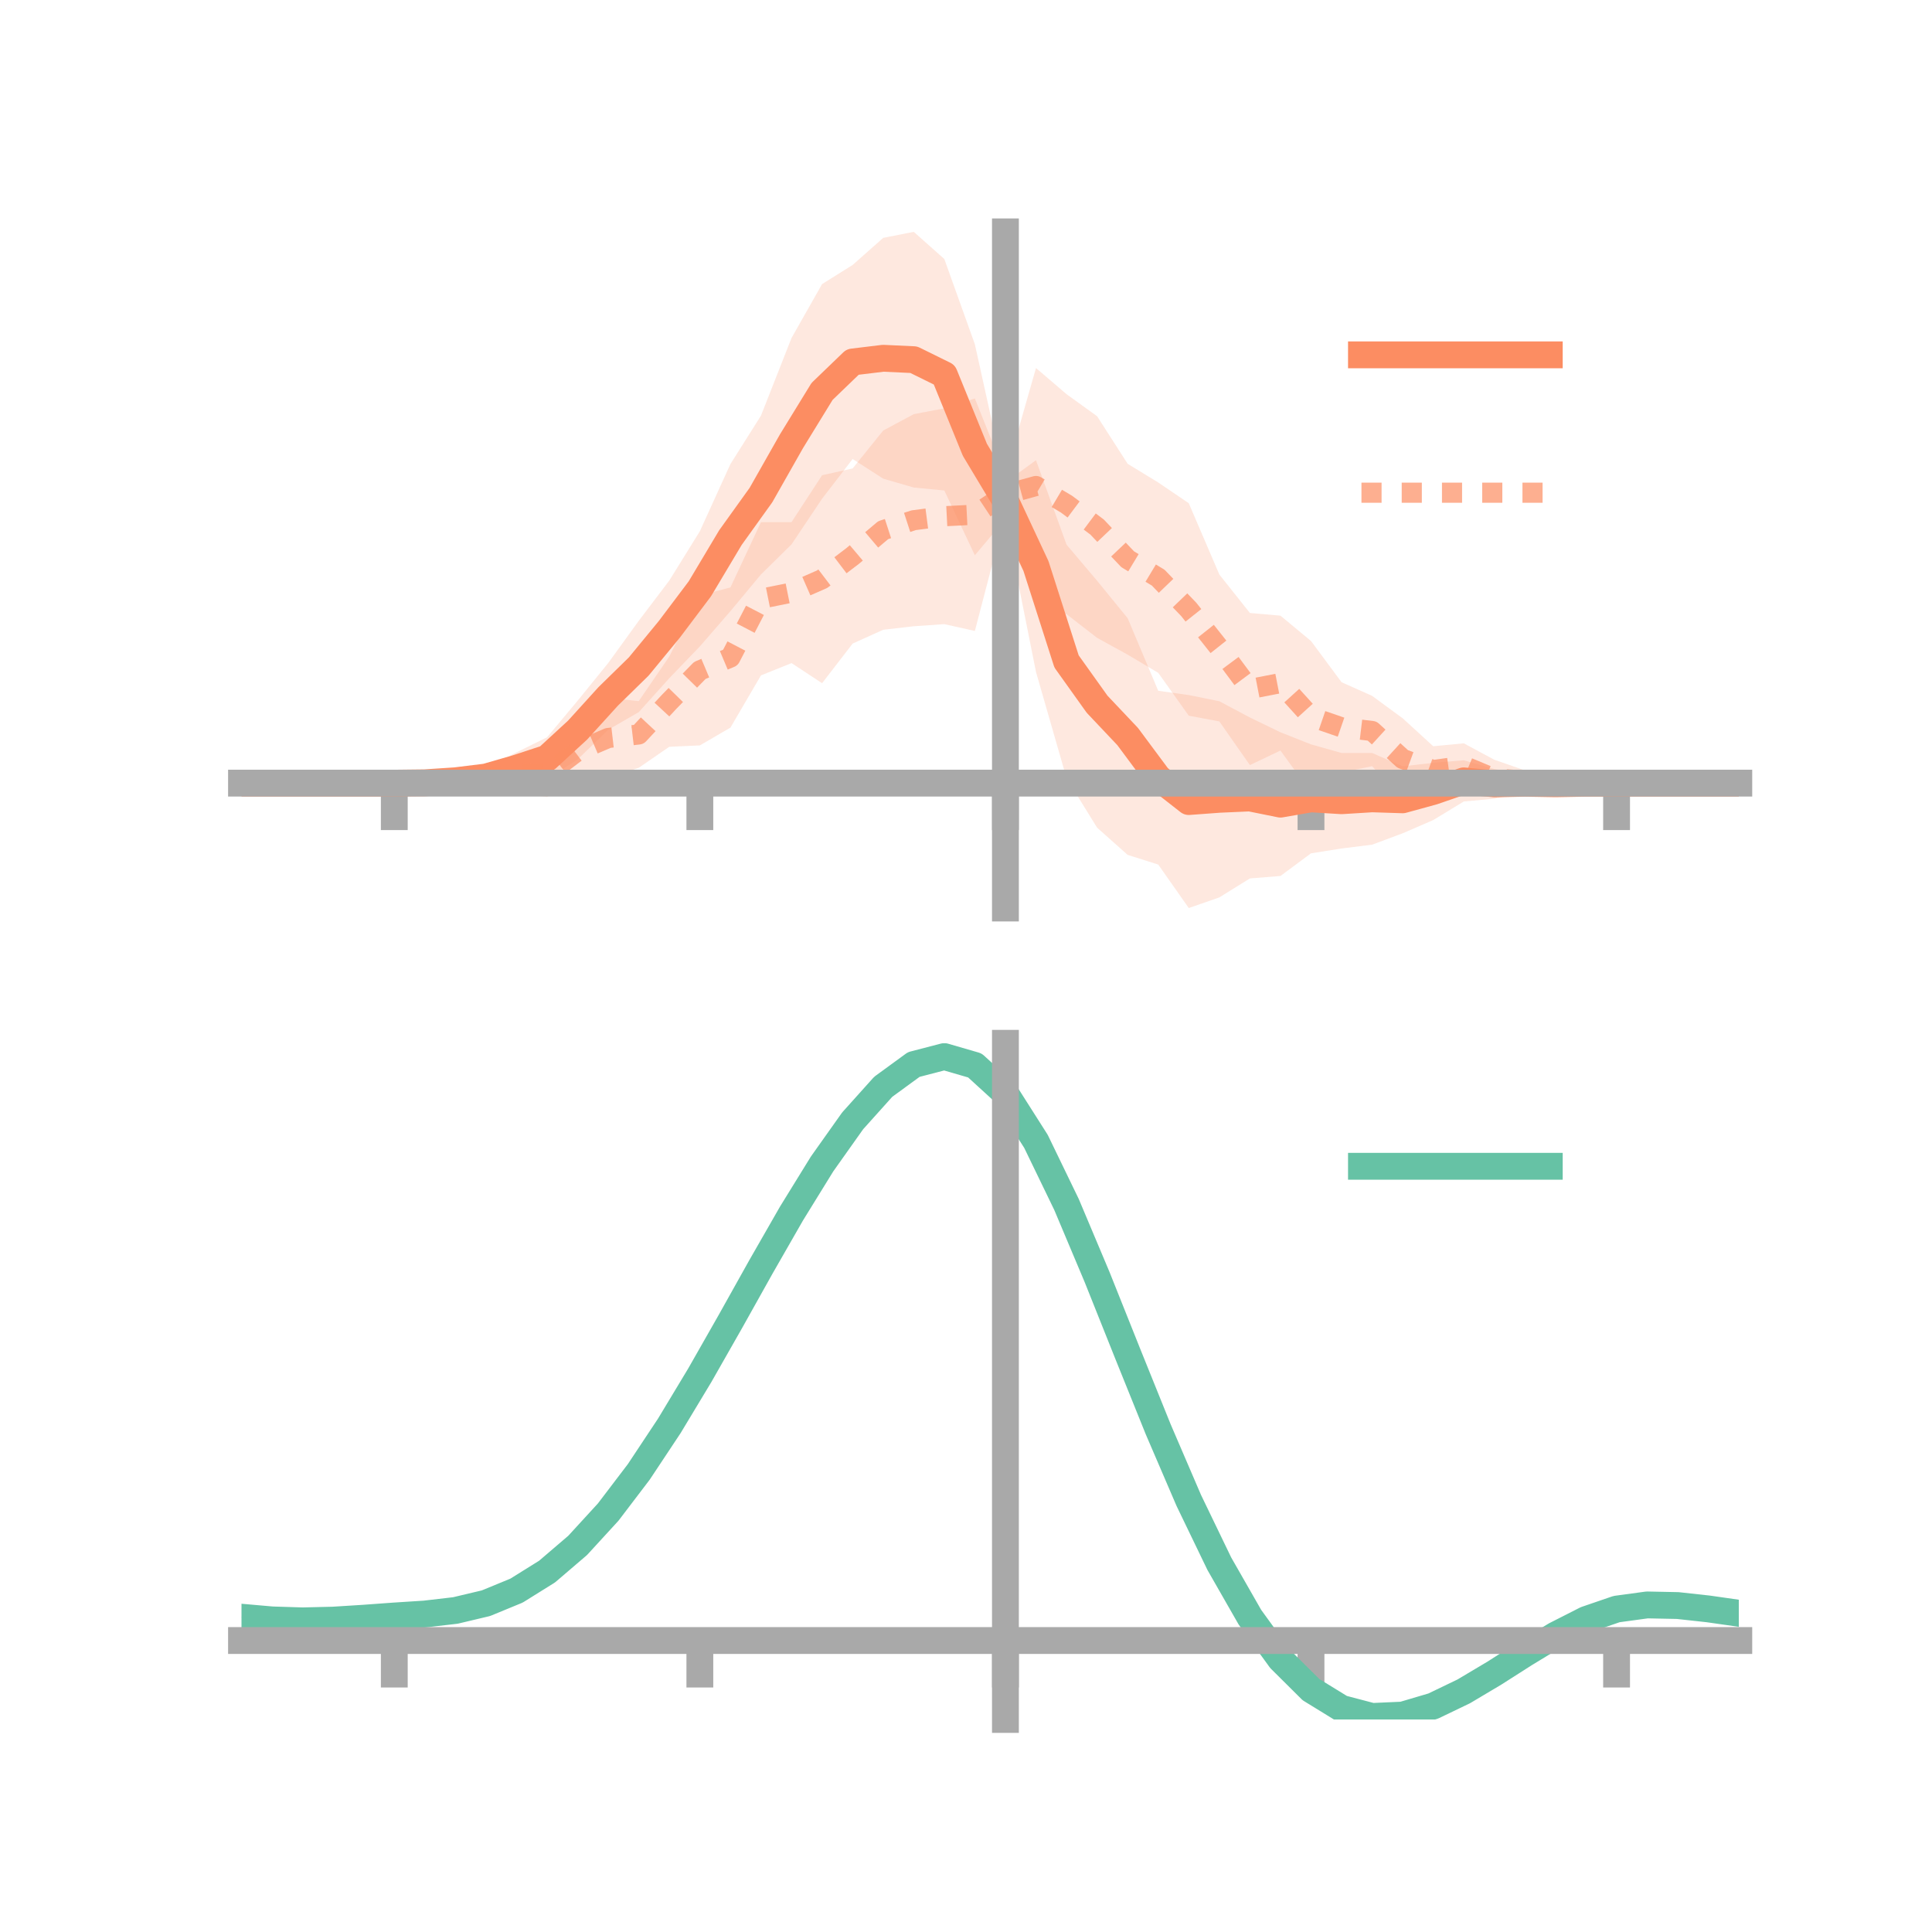 <?xml version="1.0" encoding="utf-8" standalone="no"?>
<!DOCTYPE svg PUBLIC "-//W3C//DTD SVG 1.1//EN"
  "http://www.w3.org/Graphics/SVG/1.1/DTD/svg11.dtd">
<!-- Created with matplotlib (https://matplotlib.org/) -->
<svg height="144pt" version="1.1" viewBox="0 0 144 144" width="144pt" xmlns="http://www.w3.org/2000/svg" xmlns:xlink="http://www.w3.org/1999/xlink">
 <defs>
  <style type="text/css">*{stroke-linecap:butt;stroke-linejoin:round;}</style>
 </defs>
 <g id="figure_1">
  <g id="patch_1">
   <path d="M 0 144 
L 144 144 
L 144 0 
L 0 0 
z
" style="fill:none;"/>
  </g>
  <g id="axes_1">
   <g id="patch_2">
    <path d="M 18 67.68 
L 129.6 67.68 
L 129.6 17.28 
L 18 17.28 
z
" style="fill:none;"/>
   </g>
   <g id="PolyCollection_1">
    <path clip-path="url(#pe750593c76)" d="M 18 58.371 
L 18 58.371 
L 20.278 58.371 
L 22.555 58.371 
L 24.833 58.371 
L 27.11 58.371 
L 29.388 58.371 
L 31.665 58.223 
L 33.943 57.806 
L 36.22 57.237 
L 38.498 56.075 
L 40.776 54.952 
L 43.053 52.227 
L 45.331 49.42 
L 47.608 46.274 
L 49.886 43.269 
L 52.163 39.596 
L 54.441 34.59 
L 56.718 30.98 
L 58.996 25.191 
L 61.273 21.174 
L 63.551 19.748 
L 65.829 17.729 
L 68.106 17.28 
L 70.384 19.305 
L 72.661 25.661 
L 74.939 35.963 
L 77.216 34.301 
L 79.494 40.595 
L 81.771 43.286 
L 84.049 46.077 
L 86.327 51.486 
L 88.604 51.807 
L 90.882 52.266 
L 93.159 53.477 
L 95.437 54.581 
L 97.714 55.481 
L 99.992 56.123 
L 102.269 56.123 
L 104.547 57.119 
L 106.824 56.853 
L 109.102 56.667 
L 111.38 57.32 
L 113.657 57.689 
L 115.935 58.023 
L 118.212 58.258 
L 120.49 58.371 
L 122.767 58.371 
L 125.045 58.371 
L 127.322 58.371 
L 129.6 58.371 
L 129.6 58.371 
L 129.6 58.371 
L 127.322 58.371 
L 125.045 58.371 
L 122.767 58.371 
L 120.49 58.371 
L 118.212 58.496 
L 115.935 58.813 
L 113.657 59.068 
L 111.38 59.531 
L 109.102 59.737 
L 106.824 61.123 
L 104.547 62.109 
L 102.269 62.958 
L 99.992 63.241 
L 97.714 63.603 
L 95.437 65.291 
L 93.159 65.473 
L 90.882 66.887 
L 88.604 67.68 
L 86.327 64.438 
L 84.049 63.718 
L 81.771 61.689 
L 79.494 58.006 
L 77.216 50.082 
L 74.939 38.673 
L 72.661 41.387 
L 70.384 36.558 
L 68.106 36.338 
L 65.829 35.677 
L 63.551 34.211 
L 61.273 37.172 
L 58.996 40.573 
L 56.718 42.816 
L 54.441 45.553 
L 52.163 48.179 
L 49.886 50.548 
L 47.608 53.079 
L 45.331 54.392 
L 43.053 56.604 
L 40.776 58.068 
L 38.498 58.441 
L 36.22 58.592 
L 33.943 58.582 
L 31.665 58.467 
L 29.388 58.371 
L 27.11 58.371 
L 24.833 58.371 
L 22.555 58.371 
L 20.278 58.371 
L 18 58.371 
z
" style="fill:#fc8d62;fill-opacity:0.2;"/>
   </g>
   <g id="PolyCollection_2">
    <path clip-path="url(#pe750593c76)" d="M 18 58.371 
L 18 58.371 
L 20.278 58.371 
L 22.555 58.371 
L 24.833 58.371 
L 27.11 58.371 
L 29.388 58.371 
L 31.665 58.163 
L 33.943 57.714 
L 36.22 57.355 
L 38.498 56.243 
L 40.776 56.019 
L 43.053 54.269 
L 45.331 52.017 
L 47.608 52.258 
L 49.886 48.93 
L 52.163 44.382 
L 54.441 43.785 
L 56.718 38.918 
L 58.996 38.917 
L 61.273 35.422 
L 63.551 34.915 
L 65.829 32.089 
L 68.106 30.87 
L 70.384 30.434 
L 72.661 29.698 
L 74.939 35.406 
L 77.216 27.431 
L 79.494 29.379 
L 81.771 31.023 
L 84.049 34.57 
L 86.327 35.961 
L 88.604 37.507 
L 90.882 42.82 
L 93.159 45.687 
L 95.437 45.887 
L 97.714 47.776 
L 99.992 50.848 
L 102.269 51.865 
L 104.547 53.537 
L 106.824 55.62 
L 109.102 55.403 
L 111.38 56.627 
L 113.657 57.419 
L 115.935 58.032 
L 118.212 58.227 
L 120.49 58.371 
L 122.767 58.371 
L 125.045 58.371 
L 127.322 58.371 
L 129.6 58.371 
L 129.6 58.371 
L 129.6 58.371 
L 127.322 58.371 
L 125.045 58.371 
L 122.767 58.371 
L 120.49 58.371 
L 118.212 58.558 
L 115.935 58.867 
L 113.657 58.933 
L 111.38 59.433 
L 109.102 58.752 
L 106.824 59.174 
L 104.547 59.594 
L 102.269 57.106 
L 99.992 57.577 
L 97.714 59.075 
L 95.437 55.942 
L 93.159 57.025 
L 90.882 53.77 
L 88.604 53.344 
L 86.327 50.149 
L 84.049 48.795 
L 81.771 47.541 
L 79.494 45.777 
L 77.216 45.016 
L 74.939 38.301 
L 72.661 47.028 
L 70.384 46.52 
L 68.106 46.677 
L 65.829 46.939 
L 63.551 47.968 
L 61.273 50.923 
L 58.996 49.423 
L 56.718 50.34 
L 54.441 54.234 
L 52.163 55.558 
L 49.886 55.661 
L 47.608 57.226 
L 45.331 57.994 
L 43.053 57.693 
L 40.776 59.41 
L 38.498 59.036 
L 36.22 58.858 
L 33.943 58.584 
L 31.665 58.502 
L 29.388 58.371 
L 27.11 58.371 
L 24.833 58.371 
L 22.555 58.371 
L 20.278 58.371 
L 18 58.371 
z
" style="fill:#fc8d62;fill-opacity:0.2;"/>
   </g>
   <g id="matplotlib.axis_1">
    <g id="xtick_1">
     <g id="line2d_1">
      <defs>
       <path d="M 0 0 
L 0 3.5 
" id="md220e9296b" style="stroke:#a9a9a9;stroke-width:2;"/>
      </defs>
      <g>
       <use style="fill:#a9a9a9;stroke:#a9a9a9;stroke-width:2;" x="29.388" xlink:href="#md220e9296b" y="58.371"/>
      </g>
     </g>
    </g>
    <g id="xtick_2">
     <g id="line2d_2">
      <g>
       <use style="fill:#a9a9a9;stroke:#a9a9a9;stroke-width:2;" x="52.163" xlink:href="#md220e9296b" y="58.371"/>
      </g>
     </g>
    </g>
    <g id="xtick_3">
     <g id="line2d_3">
      <g>
       <use style="fill:#a9a9a9;stroke:#a9a9a9;stroke-width:2;" x="74.939" xlink:href="#md220e9296b" y="58.371"/>
      </g>
     </g>
    </g>
    <g id="xtick_4">
     <g id="line2d_4">
      <g>
       <use style="fill:#a9a9a9;stroke:#a9a9a9;stroke-width:2;" x="97.714" xlink:href="#md220e9296b" y="58.371"/>
      </g>
     </g>
    </g>
    <g id="xtick_5">
     <g id="line2d_5">
      <g>
       <use style="fill:#a9a9a9;stroke:#a9a9a9;stroke-width:2;" x="120.49" xlink:href="#md220e9296b" y="58.371"/>
      </g>
     </g>
    </g>
   </g>
   <g id="matplotlib.axis_2"/>
   <g id="line2d_6">
    <path clip-path="url(#pe750593c76)" d="M 18 58.371 
L 20.278 58.371 
L 22.555 58.371 
L 24.833 58.371 
L 27.11 58.371 
L 29.388 58.371 
L 31.665 58.345 
L 33.943 58.194 
L 36.22 57.914 
L 38.498 57.258 
L 40.776 56.51 
L 43.053 54.415 
L 45.331 51.906 
L 47.608 49.677 
L 49.886 46.908 
L 52.163 43.887 
L 54.441 40.071 
L 56.718 36.898 
L 58.996 32.882 
L 61.273 29.173 
L 63.551 26.979 
L 65.829 26.703 
L 68.106 26.809 
L 70.384 27.931 
L 72.661 33.524 
L 74.939 37.318 
L 77.216 42.192 
L 79.494 49.3 
L 81.771 52.488 
L 84.049 54.897 
L 86.327 57.962 
L 88.604 59.744 
L 90.882 59.576 
L 93.159 59.475 
L 95.437 59.936 
L 97.714 59.542 
L 99.992 59.682 
L 102.269 59.541 
L 104.547 59.614 
L 106.824 58.988 
L 109.102 58.202 
L 111.38 58.426 
L 113.657 58.378 
L 115.935 58.418 
L 118.212 58.377 
L 120.49 58.371 
L 122.767 58.371 
L 125.045 58.371 
L 127.322 58.371 
L 129.6 58.371 
" style="fill:none;stroke:#fc8d62;stroke-linecap:square;stroke-width:2;"/>
   </g>
   <g id="line2d_7">
    <path clip-path="url(#pe750593c76)" d="M 18 58.371 
L 20.278 58.371 
L 22.555 58.371 
L 24.833 58.371 
L 27.11 58.371 
L 29.388 58.371 
L 31.665 58.333 
L 33.943 58.149 
L 36.22 58.107 
L 38.498 57.64 
L 40.776 57.714 
L 43.053 55.981 
L 45.331 55.006 
L 47.608 54.742 
L 49.886 52.296 
L 52.163 49.97 
L 54.441 49.009 
L 56.718 44.629 
L 58.996 44.17 
L 61.273 43.172 
L 63.551 41.441 
L 65.829 39.514 
L 68.106 38.774 
L 70.384 38.477 
L 72.661 38.363 
L 74.939 36.854 
L 77.216 36.224 
L 79.494 37.578 
L 81.771 39.282 
L 84.049 41.683 
L 86.327 43.055 
L 88.604 45.425 
L 90.882 48.295 
L 93.159 51.356 
L 95.437 50.914 
L 97.714 53.426 
L 99.992 54.212 
L 102.269 54.485 
L 104.547 56.566 
L 106.824 57.397 
L 109.102 57.077 
L 111.38 58.03 
L 113.657 58.176 
L 115.935 58.449 
L 118.212 58.392 
L 120.49 58.371 
L 122.767 58.371 
L 125.045 58.371 
L 127.322 58.371 
L 129.6 58.371 
" style="fill:none;stroke:#fc8d62;stroke-dasharray:1.5,1.5;stroke-dashoffset:0;stroke-opacity:0.7;stroke-width:1.5;"/>
   </g>
   <g id="patch_3">
    <path d="M 74.939 67.68 
L 74.939 17.28 
" style="fill:none;stroke:#a9a9a9;stroke-linecap:square;stroke-linejoin:miter;stroke-width:2;"/>
   </g>
   <g id="patch_4">
    <path d="M 129.6 67.68 
L 129.6 17.28 
" style="fill:none;"/>
   </g>
   <g id="patch_5">
    <path d="M 18 58.371 
L 129.6 58.371 
" style="fill:none;stroke:#a9a9a9;stroke-linecap:square;stroke-linejoin:miter;stroke-width:2;"/>
   </g>
   <g id="patch_6">
    <path d="M 18 17.28 
L 129.6 17.28 
" style="fill:none;"/>
   </g>
   <g id="legend_1">
    <g id="line2d_8">
     <path d="M 101.475 26.449 
L 115.475 26.449 
" style="fill:none;stroke:#fc8d62;stroke-linecap:square;stroke-width:2;"/>
    </g>
    <g id="line2d_9"/>
    <g id="text_1">
     <!--   -->
     <g transform="translate(121.075 28.899)scale(0.07 -0.07)">
      <defs>
       <path id="DejaVuSans-32"/>
      </defs>
      <use xlink:href="#DejaVuSans-32"/>
     </g>
    </g>
    <g id="line2d_10">
     <path d="M 101.475 36.724 
L 115.475 36.724 
" style="fill:none;stroke:#fc8d62;stroke-dasharray:1.5,1.5;stroke-dashoffset:0;stroke-opacity:0.7;stroke-width:1.5;"/>
    </g>
    <g id="line2d_11"/>
    <g id="text_2">
     <!--   -->
     <g transform="translate(121.075 39.174)scale(0.07 -0.07)">
      <use xlink:href="#DejaVuSans-32"/>
     </g>
    </g>
   </g>
  </g>
  <g id="axes_2">
   <g id="patch_7">
    <path d="M 18 128.16 
L 129.6 128.16 
L 129.6 77.76 
L 18 77.76 
z
" style="fill:none;"/>
   </g>
   <g id="PolyCollection_3">
    <path clip-path="url(#p8e30e77cca)" d="M 18 120.581 
L 18 120.496 
L 20.278 120.706 
L 22.555 120.779 
L 24.833 120.718 
L 27.11 120.566 
L 29.388 120.393 
L 31.665 120.241 
L 33.943 119.971 
L 36.22 119.425 
L 38.498 118.474 
L 40.776 117.03 
L 43.053 115.04 
L 45.331 112.497 
L 47.608 109.431 
L 49.886 105.91 
L 52.163 102.034 
L 54.441 97.933 
L 56.718 93.762 
L 58.996 89.695 
L 61.273 85.921 
L 63.551 82.639 
L 65.829 80.053 
L 68.106 78.361 
L 70.384 77.76 
L 72.661 78.435 
L 74.939 80.552 
L 77.216 84.19 
L 79.494 88.972 
L 81.771 94.463 
L 84.049 100.257 
L 86.327 105.997 
L 88.604 111.384 
L 90.882 116.183 
L 93.159 120.226 
L 95.437 123.409 
L 97.714 125.695 
L 99.992 127.105 
L 102.269 127.709 
L 104.547 127.614 
L 106.824 126.955 
L 109.102 125.88 
L 111.38 124.549 
L 113.657 123.125 
L 115.935 121.764 
L 118.212 120.621 
L 120.49 119.846 
L 122.767 119.538 
L 125.045 119.59 
L 127.322 119.85 
L 129.6 120.187 
L 129.6 120.298 
L 129.6 120.298 
L 127.322 119.987 
L 125.045 119.746 
L 122.767 119.705 
L 120.49 120.018 
L 118.212 120.804 
L 115.935 121.976 
L 113.657 123.384 
L 111.38 124.864 
L 109.102 126.247 
L 106.824 127.363 
L 104.547 128.05 
L 102.269 128.16 
L 99.992 127.567 
L 97.714 126.177 
L 95.437 123.938 
L 93.159 120.84 
L 90.882 116.923 
L 88.604 112.281 
L 86.327 107.072 
L 84.049 101.518 
L 81.771 95.909 
L 79.494 90.588 
L 77.216 85.954 
L 74.939 82.43 
L 72.661 80.386 
L 70.384 79.741 
L 68.106 80.326 
L 65.829 81.957 
L 63.551 84.444 
L 61.273 87.589 
L 58.996 91.198 
L 56.718 95.08 
L 54.441 99.055 
L 52.163 102.957 
L 49.886 106.642 
L 47.608 109.989 
L 45.331 112.907 
L 43.053 115.333 
L 40.776 117.241 
L 38.498 118.638 
L 36.22 119.564 
L 33.943 120.098 
L 31.665 120.358 
L 29.388 120.5 
L 27.11 120.658 
L 24.833 120.792 
L 22.555 120.84 
L 20.278 120.771 
L 18 120.581 
z
" style="fill:#66c2a5;fill-opacity:0.2;"/>
   </g>
   <g id="matplotlib.axis_3">
    <g id="xtick_6">
     <g id="line2d_12">
      <g>
       <use style="fill:#a9a9a9;stroke:#a9a9a9;stroke-width:2;" x="29.388" xlink:href="#md220e9296b" y="122.275"/>
      </g>
     </g>
    </g>
    <g id="xtick_7">
     <g id="line2d_13">
      <g>
       <use style="fill:#a9a9a9;stroke:#a9a9a9;stroke-width:2;" x="52.163" xlink:href="#md220e9296b" y="122.275"/>
      </g>
     </g>
    </g>
    <g id="xtick_8">
     <g id="line2d_14">
      <g>
       <use style="fill:#a9a9a9;stroke:#a9a9a9;stroke-width:2;" x="74.939" xlink:href="#md220e9296b" y="122.275"/>
      </g>
     </g>
    </g>
    <g id="xtick_9">
     <g id="line2d_15">
      <g>
       <use style="fill:#a9a9a9;stroke:#a9a9a9;stroke-width:2;" x="97.714" xlink:href="#md220e9296b" y="122.275"/>
      </g>
     </g>
    </g>
    <g id="xtick_10">
     <g id="line2d_16">
      <g>
       <use style="fill:#a9a9a9;stroke:#a9a9a9;stroke-width:2;" x="120.49" xlink:href="#md220e9296b" y="122.275"/>
      </g>
     </g>
    </g>
   </g>
   <g id="matplotlib.axis_4"/>
   <g id="line2d_17">
    <path clip-path="url(#p8e30e77cca)" d="M 18 120.538 
L 20.278 120.738 
L 22.555 120.809 
L 24.833 120.755 
L 27.11 120.612 
L 29.388 120.446 
L 31.665 120.3 
L 33.943 120.035 
L 36.22 119.494 
L 38.498 118.556 
L 40.776 117.136 
L 43.053 115.187 
L 45.331 112.702 
L 47.608 109.71 
L 49.886 106.276 
L 52.163 102.495 
L 54.441 98.494 
L 56.718 94.421 
L 58.996 90.446 
L 61.273 86.755 
L 63.551 83.542 
L 65.829 81.005 
L 68.106 79.343 
L 70.384 78.75 
L 72.661 79.411 
L 74.939 81.491 
L 77.216 85.072 
L 79.494 89.78 
L 81.771 95.186 
L 84.049 100.888 
L 86.327 106.534 
L 88.604 111.832 
L 90.882 116.553 
L 93.159 120.533 
L 95.437 123.674 
L 97.714 125.936 
L 99.992 127.336 
L 102.269 127.934 
L 104.547 127.832 
L 106.824 127.159 
L 109.102 126.063 
L 111.38 124.707 
L 113.657 123.254 
L 115.935 121.87 
L 118.212 120.713 
L 120.49 119.932 
L 122.767 119.622 
L 125.045 119.668 
L 127.322 119.918 
L 129.6 120.243 
" style="fill:none;stroke:#66c2a5;stroke-linecap:square;stroke-width:2;"/>
   </g>
   <g id="patch_8">
    <path d="M 74.939 128.16 
L 74.939 77.76 
" style="fill:none;stroke:#a9a9a9;stroke-linecap:square;stroke-linejoin:miter;stroke-width:2;"/>
   </g>
   <g id="patch_9">
    <path d="M 129.6 128.16 
L 129.6 77.76 
" style="fill:none;"/>
   </g>
   <g id="patch_10">
    <path d="M 18 122.275 
L 129.6 122.275 
" style="fill:none;stroke:#a9a9a9;stroke-linecap:square;stroke-linejoin:miter;stroke-width:2;"/>
   </g>
   <g id="patch_11">
    <path d="M 18 77.76 
L 129.6 77.76 
" style="fill:none;"/>
   </g>
   <g id="legend_2">
    <g id="line2d_18">
     <path d="M 101.475 86.929 
L 115.475 86.929 
" style="fill:none;stroke:#66c2a5;stroke-linecap:square;stroke-width:2;"/>
    </g>
    <g id="line2d_19"/>
    <g id="text_3">
     <!--   -->
     <g transform="translate(121.075 89.379)scale(0.07 -0.07)">
      <use xlink:href="#DejaVuSans-32"/>
     </g>
    </g>
   </g>
  </g>
 </g>
 <defs>
  <clipPath id="pe750593c76">
   <rect height="50.4" width="111.6" x="18" y="17.28"/>
  </clipPath>
  <clipPath id="p8e30e77cca">
   <rect height="50.4" width="111.6" x="18" y="77.76"/>
  </clipPath>
 </defs>
</svg>
